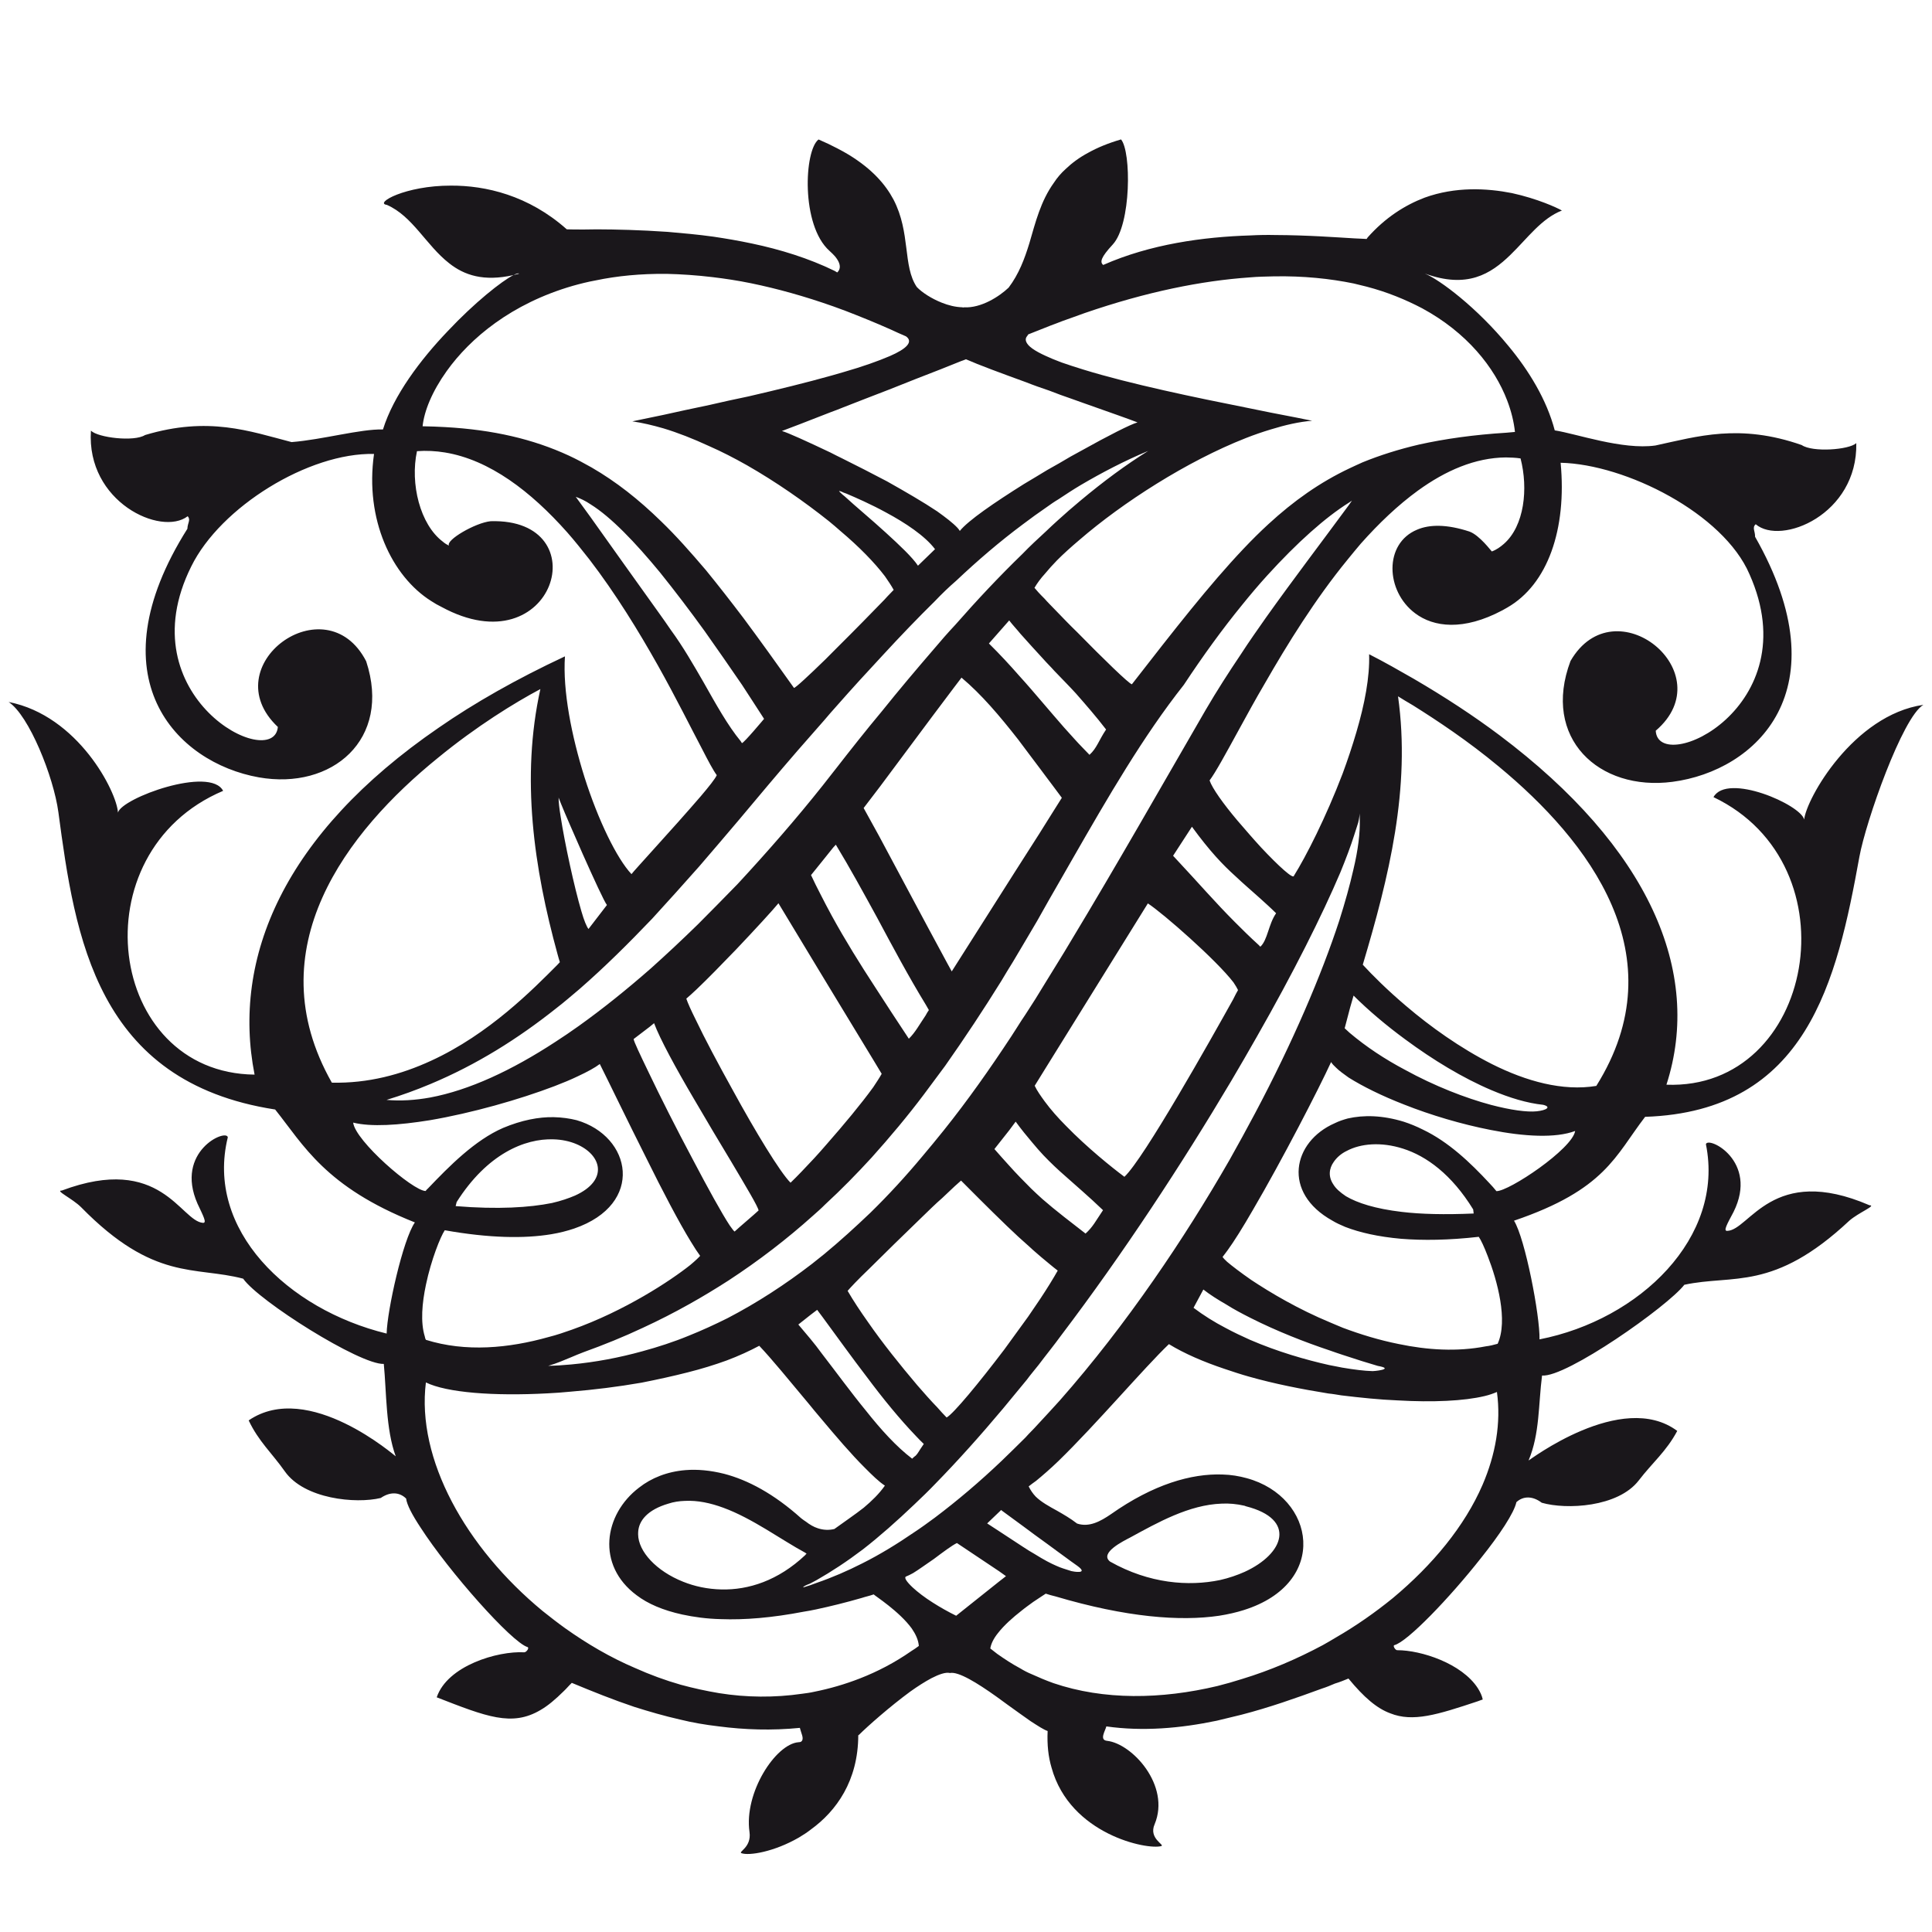 <?xml version="1.0" encoding="UTF-8" standalone="no"?>
<svg
   xmlns:dc="http://purl.org/dc/elements/1.1/"
   xmlns:cc="http://creativecommons.org/ns#"
   xmlns:rdf="http://www.w3.org/1999/02/22-rdf-syntax-ns#"
   xmlns:svg="http://www.w3.org/2000/svg"
   xmlns="http://www.w3.org/2000/svg"
   xmlns:xlink="http://www.w3.org/1999/xlink"
   xmlns:sodipodi="http://sodipodi.sourceforge.net/DTD/sodipodi-0.dtd"
   xmlns:inkscape="http://www.inkscape.org/namespaces/inkscape"
   inkscape:version="1.0 (4035a4f, 2020-05-01)"
   sodipodi:docname="Bachsiegel_glowing_bubble.svg"
   id="svg856"
   version="1.1"
   viewBox="-.768 -327.082 600 600"
   xml:space="preserve"><sodipodi:namedview
   inkscape:current-layer="svg856"
   inkscape:window-maximized="0"
   inkscape:window-y="25"
   inkscape:window-x="0"
   inkscape:cy="300"
   inkscape:cx="300.00002"
   inkscape:zoom="1.4816666"
   showgrid="false"
   id="namedview858"
   inkscape:window-height="1050"
   inkscape:window-width="1374"
   inkscape:pageshadow="2"
   inkscape:pageopacity="0"
   guidetolerance="10"
   gridtolerance="10"
   objecttolerance="10"
   borderopacity="1"
   bordercolor="#666666"
   pagecolor="#ffffff" />
  <filter
   id="blurMe">
    <feGaussianBlur
   id="feGaussianBlur833"
   stdDeviation="5" />
  </filter>
  <defs
   id="defs837">
    <path
   opacity=".936"
   d="M-.768-85.192h594.647v551.539h-594.647z"
   stroke-width="3"
   stroke="#000"
   fill-opacity="0"
   id="a" />
  <filter
   id="filter886"
   style="color-interpolation-filters:sRGB;"
   height="1.5"
   width="1.5"
   y="-0.25"
   x="-0.25"
   inkscape:menu-tooltip="Bubble effect with refraction and glow"
   inkscape:menu="Ridges"
   inkscape:label="Glowing Bubble"><feGaussianBlur
     id="feGaussianBlur862"
     result="result1"
     stdDeviation="1" /><feGaussianBlur
     id="feGaussianBlur864"
     in="result1"
     result="result6"
     stdDeviation="10" /><feComposite
     id="feComposite866"
     result="result8"
     in2="result1"
     in="result6"
     operator="atop" /><feComposite
     id="feComposite868"
     in2="result8"
     in="result6"
     result="fbSourceGraphic"
     operator="xor" /><feColorMatrix
     id="feColorMatrix870"
     values="0 0 0 -1 0 0 0 0 -1 0 0 0 0 -1 0 0 0 0 2 0 "
     in="fbSourceGraphic"
     result="fbSourceGraphicAlpha" /><feGaussianBlur
     id="feGaussianBlur872"
     stdDeviation="1"
     in="fbSourceGraphicAlpha"
     result="result0" /><feSpecularLighting
     id="feSpecularLighting876"
     in="result0"
     result="result1"
     lighting-color="rgb(255,255,255)"
     surfaceScale="-2"
     specularConstant="1.5"
     specularExponent="35"><feDistantLight
       id="feDistantLight874"
       elevation="60"
       azimuth="230" /></feSpecularLighting><feComposite
     id="feComposite878"
     in2="fbSourceGraphicAlpha"
     in="result1"
     result="result2"
     operator="in" /><feComposite
     id="feComposite880"
     in2="result2"
     in="fbSourceGraphic"
     result="result4"
     operator="arithmetic"
     k2="1"
     k3="1" /><feComposite
     id="feComposite882"
     result="result91"
     in2="result4"
     in="result9"
     operator="atop" /><feBlend
     id="feBlend884"
     in2="result91"
     mode="multiply" /></filter><filter
   id="filter912"
   style="color-interpolation-filters:sRGB;"
   height="1.5"
   width="1.5"
   y="-0.25"
   x="-0.25"
   inkscape:menu-tooltip="Bubble effect with refraction and glow"
   inkscape:menu="Ridges"
   inkscape:label="Glowing Bubble"><feGaussianBlur
     id="feGaussianBlur888"
     result="result1"
     stdDeviation="1" /><feGaussianBlur
     id="feGaussianBlur890"
     in="result1"
     result="result6"
     stdDeviation="10" /><feComposite
     id="feComposite892"
     result="result8"
     in2="result1"
     in="result6"
     operator="atop" /><feComposite
     id="feComposite894"
     in2="result8"
     in="result6"
     result="fbSourceGraphic"
     operator="xor" /><feColorMatrix
     id="feColorMatrix896"
     values="0 0 0 -1 0 0 0 0 -1 0 0 0 0 -1 0 0 0 0 2 0 "
     in="fbSourceGraphic"
     result="fbSourceGraphicAlpha" /><feGaussianBlur
     id="feGaussianBlur898"
     stdDeviation="1"
     in="fbSourceGraphicAlpha"
     result="result0" /><feSpecularLighting
     id="feSpecularLighting902"
     in="result0"
     result="result1"
     lighting-color="rgb(255,255,255)"
     surfaceScale="-2"
     specularConstant="1.5"
     specularExponent="35"><feDistantLight
       id="feDistantLight900"
       elevation="60"
       azimuth="230" /></feSpecularLighting><feComposite
     id="feComposite904"
     in2="fbSourceGraphicAlpha"
     in="result1"
     result="result2"
     operator="in" /><feComposite
     id="feComposite906"
     in2="result2"
     in="fbSourceGraphic"
     result="result4"
     operator="arithmetic"
     k2="1"
     k3="1" /><feComposite
     id="feComposite908"
     result="result91"
     in2="result4"
     in="result9"
     operator="atop" /><feBlend
     id="feBlend910"
     in2="result91"
     mode="multiply" /></filter><filter
   id="filter938"
   style="color-interpolation-filters:sRGB;"
   height="1.5"
   width="1.5"
   y="-0.25"
   x="-0.25"
   inkscape:menu-tooltip="Bubble effect with refraction and glow"
   inkscape:menu="Ridges"
   inkscape:label="Glowing Bubble"><feGaussianBlur
     id="feGaussianBlur914"
     result="result1"
     stdDeviation="1" /><feGaussianBlur
     id="feGaussianBlur916"
     in="result1"
     result="result6"
     stdDeviation="10" /><feComposite
     id="feComposite918"
     result="result8"
     in2="result1"
     in="result6"
     operator="atop" /><feComposite
     id="feComposite920"
     in2="result8"
     in="result6"
     result="fbSourceGraphic"
     operator="xor" /><feColorMatrix
     id="feColorMatrix922"
     values="0 0 0 -1 0 0 0 0 -1 0 0 0 0 -1 0 0 0 0 2 0 "
     in="fbSourceGraphic"
     result="fbSourceGraphicAlpha" /><feGaussianBlur
     id="feGaussianBlur924"
     stdDeviation="1"
     in="fbSourceGraphicAlpha"
     result="result0" /><feSpecularLighting
     id="feSpecularLighting928"
     in="result0"
     result="result1"
     lighting-color="rgb(255,255,255)"
     surfaceScale="-2"
     specularConstant="1.5"
     specularExponent="35"><feDistantLight
       id="feDistantLight926"
       elevation="60"
       azimuth="230" /></feSpecularLighting><feComposite
     id="feComposite930"
     in2="fbSourceGraphicAlpha"
     in="result1"
     result="result2"
     operator="in" /><feComposite
     id="feComposite932"
     in2="result2"
     in="fbSourceGraphic"
     result="result4"
     operator="arithmetic"
     k2="1"
     k3="1" /><feComposite
     id="feComposite934"
     result="result91"
     in2="result4"
     in="result9"
     operator="atop" /><feBlend
     id="feBlend936"
     in2="result91"
     mode="multiply" /></filter></defs>
  <defs
   id="defs848">
    <clipPath
   clipPathUnits="userSpaceOnUse"
   id="d">
      <use
   id="use839"
   opacity=".936"
   stroke-width="3"
   fill-opacity="0"
   xlink:href="#a" />
    </clipPath>
    <clipPath
   clipPathUnits="userSpaceOnUse"
   id="c">
      <use
   id="use842"
   opacity=".936"
   stroke-width="3"
   fill-opacity="0"
   xlink:href="#a" />
    </clipPath>
    <clipPath
   clipPathUnits="userSpaceOnUse"
   id="b">
      <use
   id="use845"
   opacity=".936"
   stroke-width="3"
   fill-opacity="0"
   xlink:href="#a" />
    </clipPath>
  </defs>
  <path
   style="filter:url(#filter938)"
   id="path850"
   transform="translate(0 -241.89)"
   clip-path="url(#b)"
   d="M120.654-262.176c6.867-1.561 8.89 20.307 7.997 33.295-.144 6.318-20.874-42.972-60.427-13.291-18.585-11.202-.981-31.189 18.227-30.753 15.335-.618 21.212 11.725 28.319 14.118 1.632.539 3.328-2.619 5.884-3.369" />
  <path
   style="filter:url(#filter912)"
   id="path852"
   transform="translate(0 -241.89)"
   clip-path="url(#c)"
   d="M120.567-262.178c-2.536.755-4.262 3.909-5.884 3.37-7.014-2.391-12.966-14.736-28.316-14.118-19.202-.436-36.833 19.546-18.26 30.752 39.679-29.673 60.291 19.614 60.435 13.291.872-12.994-1.021-34.854-7.975-33.295" />
  <path
   style="filter:url(#filter886)"
   id="path854"
   transform="translate(2.675 -217.66)"
   clip-path="url(#d)"
   d="M534.843-231.367c19.112-10.366 2.368-31.194-16.918-31.631-15.333-1.313-21.839 10.807-29 12.887-1.653.453-3.24-2.814-5.743-3.646-6.878-1.914-9.789 19.917-9.519 32.976-.143 6.327 22.77-42.111 61.18-10.586m-316.165 85.645c17.313-2.438 24.33-11.801 23.588-17.294-.81-6.102-12.477-11.883-28.932-8.865-15.842 2.91-24.058 13.081-22.771 17.875 1.567 5.855 9.273 10.93 28.115 8.284m161.574 3.667c18.689 3.497 26.621-1.223 28.452-6.995 1.491-4.731-6.247-15.269-21.937-18.89-16.304-3.76-28.215 1.484-29.303 7.544-.987 5.454 5.603 15.12 22.788 18.341m-271.484-94.593c-12.974-8.274-27.614-5.596-29.109 8.011l-.075 3.292c.155 2.429.691 5.176 1.574 8.112 10.884 19.697 46.003 18.509 44.913 36.849-1.712 28.345 9.717 50.608 24.22 64.384 4.028 3.811-1.613 10.791 10.664 6.453 42.336-14.945 90.429-20.713 138.174-19.63 47.742 1.083 95.542 9.028 137.133 25.877 12.051 4.889 6.752-2.338 10.939-5.963 15.119-13.104 27.555-34.826 27.111-63.22-.239-18.37 34.782-15.591 46.563-34.772 1.031-2.893 1.668-5.613 1.931-8.033l.075-3.292c-.898-13.661-15.386-17-28.709-9.323-13.914 8.16-5.59 37.413-35.857 40.622-10.521 1.105-57.026-.698-55.192-16.137 1.324-9.927 16.948-1.988 26.905-15.975 22.55-31.684-22.95-65.142-43.411-20.508-6.812 19.601 11.643 25.411 7.917 31.943-6.621 11.683-26.468 10.129-39.823 8.714-13.63-1.457-40.801-1.535-44.859-17.655 27.12-2.315 49.694-14.451 50.658-39.929-.888-25.128-15.208-24.107-22.56-27.173-4.24-.888-6.52-4.25-4.652-9.164 7.878-20.366-21.108-34.54-29.683-33.854-8.549-1.08-38.134 11.771-31.201 32.473 1.646 4.993-.785 8.249-5.062 8.943-7.48 2.73-21.734 1.054-23.782 26.122-.19 25.495 21.822 38.643 48.795 42.186-4.779 15.919-31.923 14.771-45.592 15.603-13.418.808-33.323 1.465-39.397-10.512-3.428-6.694 15.269-11.662 9.363-31.551-18.416-45.51-65.396-14.157-44.298 18.518 9.308 14.424 25.276 7.202 26.155 17.179 1.125 15.506-45.418 15.198-55.877 13.617-30.075-4.584-20.425-33.431-33.951-42.207m169.081-44.63c.156-1.658.709-4.856 1.021-6.205 2.675-10.065 12.606-15.383 24.211-15.511 11.566.654 21.253 6.417 23.456 16.592.25 1.355.668 4.582.746 6.245 41.771 28.591 2.774 62.049-23.601 57.374l.306-4.759c38.578-18.687 14.163-49.24-1.502-49.279-15.674-.673-41.429 28.737-3.751 49.159l.074 4.768c-26.541 3.475-64.003-31.726-20.96-58.384m22.627 93.065c25.085.473 154.95 3.895 154.998 43.682-8.593-1.393-23.101-.965-24.167 1.107-1.087 2.185 7.944 13.623 13.824 17.864-7.133 5.123-16.577 6.351-24.018 3.542-40.263-9.875-80.926-15.273-121.767-16.2-40.85-.927-81.736 2.621-122.382 10.659-7.559 2.469-16.941.808-23.848-4.627 6.086-3.975 15.606-14.992 14.625-17.219-.954-2.118-15.428-3.203-24.094-2.202 1.835-39.746 131.72-37.273 156.829-36.606M68.304-241.954s.018-.027.042-.038c.016.011.016.039.038.04 9.922-7.415 18.628-9.924 26.147-9.577 20.92.982 32.464 23.803 34.175 23.491.173.031.308-.134.318-.559.833-12.639-1.035-33.662-7.413-33.457-.227-.005-.454.031-.704.081-2.36.664-4.015 3.423-5.54 3.411-.092-.002-.198-.015-.266-.033-6.932-2.34-12.66-14.064-27.005-14.215-.496-.011-.987.005-1.49.023-19.248-.43-36.93 19.617-18.302 30.833m439.154 479.373c50.357-1.675 59.562-42.243 66.563-80.832 1.984-10.848 13.343-43.296 19.859-47.122-21.803 3.194-36.394 29.238-37.025 35.635-.961-4.583-23.903-14.646-28.162-6.968 44.204 21.07 31.314 91.05-14.613 89.312 11.33-35.077-5.49-73.702-51.826-108.522-8.029-6.026-16.947-11.874-26.656-17.541-4.419-2.531-9.033-5.177-13.85-7.626.23 7.119-1.413 15.557-3.942 24.158-1.274 4.355-2.736 8.706-4.294 12.931-5.162 13.524-11.378 25.747-15.105 31.691-.138 1.263-4.815-3.023-10.224-8.791-2.467-2.683-5.037-5.668-7.413-8.434-4.266-5.063-7.743-9.913-8.57-12.368 1.821-2.412 4.959-8.176 9.213-15.952 2.332-4.237 4.975-9.133 7.925-14.128 6.986-12.195 15.671-26.223 25.683-38.451 1.316-1.62 2.724-3.34 4.113-4.969 5.589-6.299 11.563-11.994 17.791-16.521 8.606-6.231 17.752-10.199 27.288-10.288 1.469.033 3.022.069 4.563.308 2.431 9.398 1.191 20.953-5.172 26.536-1.086.944-2.252 1.804-3.75 2.357-.093-.002-3.791-5.053-6.973-6.188-7.032-2.3-12.387-2.229-16.231-.578-10.316 4.264-9.875 19.057-.59 25.986 5.734 4.307 14.973 5.5 27.076-.938.493-.276.989-.56 1.488-.838 12.629-7.216 18.549-24.412 16.598-44.987 20.221.459 50.561 15.754 58.656 34.62 18.447 41.387-28.357 62.723-29.118 48.596 21.047-18.022-12.777-45.369-26.471-21.648-9.008 23.946 8.81 40.511 31.662 37.52 25.974-3.4 52.8-28.479 25.66-76.107.04-1.746-1.001-2.842.198-3.888 7.833 6.697 31.691-2.973 31.235-25.188-2.281 2.1-13.602 2.9-16.948.597-19.314-6.756-32.369-2.682-45.456.139-10.273 1.422-24.552-3.675-31.243-4.699-2.493-9.503-8.032-18.575-14.392-26.224-9.757-11.89-21.243-20.519-25.962-22.485 13.13 4.778 20.447.182 26.604-5.819 5.292-5.137 9.613-11.276 15.971-13.748-1.617-.925-7.586-3.671-15.536-5.416-7.747-1.522-17.485-2.061-27.089 1.413-6.083 2.315-12.196 6.166-17.696 12.352-.119.201-.188.302-.319.484-1.049-.024-2.313-.147-3.688-.178-5.726-.323-14.468-1.007-24.785-1.047-2.421-.055-4.966-.02-7.608.125-14.594.45-31.09 2.702-45.732 9.174-1.078-.896-.752-2.346 2.953-6.343 5.775-6.215 5.802-28.877 2.584-32.647-4.021 1.175-7.348 2.554-10.209 4.15-2.777 1.49-5.04 3.18-6.939 4.991-1.487 1.337-2.695 2.769-3.689 4.294-4.138 5.748-5.728 12.316-7.636 18.824-1.478 4.809-3.233 9.534-6.432 13.766-2.881 2.743-8.521 6.412-13.868 6.117-.2.081-.389.077-.485-.011-2.151-.049-4.366-.604-6.386-1.417-3.202-1.265-6.156-3.175-7.777-4.873-4.425-6.506-1.856-16.871-7.261-27.204-2.525-4.724-6.613-9.41-13.795-13.833-1.165-.722-2.327-1.331-3.676-2.045-1.722-.903-3.656-1.835-5.777-2.741-4.452 3.29-5.565 26.622 3.399 34.602.686.614 1.155 1.1 1.619 1.601 2.284 2.682 1.659 4.312.764 5.096-.293-.224-.569-.327-.868-.521-7.988-3.887-16.775-6.608-25.587-8.464-4.078-.865-8.052-1.543-11.942-2.123-4.945-.688-9.695-1.103-14.259-1.499-8.468-.59-16.142-.764-21.982-.783-2.821.033-5.161.087-7.101.043l-2.243-.051c-11.902-10.589-25.271-13.626-35.979-13.572-14.211-.032-23.871 5.49-19.907 5.974 8.017 3.488 12.181 12.527 19.36 18.137 4.684 3.707 10.695 5.763 19.992 3.669.916-.483 1.528-.638 1.722-.435-.59.145-1.166.302-1.722.435-3.612 1.823-12.101 8.536-20.471 17.448-8.474 8.866-16.812 19.962-20.075 30.494-7.088-.161-18.751 3.167-28.387 3.928-13.079-3.401-25.827-8.09-45.512-2.187-3.354 2.156-14.62.822-16.797-1.366-1.488 22.163 21.814 32.904 30.041 26.584 1.038 1.094-.048 2.118-.088 3.888-29.173 46.238-3.512 72.625 22.181 77.198 22.686 4.014 41.333-11.723 33.344-36.047-12.514-24.315-47.634 1.345-27.428 20.4-1.296 14.086-47.091-9.335-26.901-49.844 9.086-18.503 36.52-35.404 56.767-34.945-2.91 20.385 5.554 37.993 17.737 45.672 1.063.705 2.112 1.3 3.179 1.816 35.087 19.105 48.984-27.589 15.296-26.599-4.777.476-14.051 5.916-12.922 7.576-.668-.302-1.355-.715-1.914-1.219-7.089-5.321-10.208-18.026-8.037-28.107 2.92-.221 5.845-.058 8.666.4 13.859 2.263 26.69 12.081 37.979 24.798 2.37 2.68 4.633 5.551 6.908 8.434 8.139 10.606 15.267 22.243 21.257 32.891 5.691 10.147 10.262 19.406 13.702 25.907 1.965 3.831 3.471 6.679 4.59 8.191-.506 1.147-2.42 3.537-4.923 6.489-4.196 4.881-10.073 11.45-14.664 16.506-3.606 4.004-6.393 7.069-6.9 7.737-4.564-4.866-10.33-16.695-14.596-30.122-3.997-12.736-6.789-26.827-6.066-37.51-.085-.002-.087.091-.188.089-14.868 6.964-27.874 14.344-39.043 22.086-48.04 32.972-64.292 71.44-57.156 107.721-45.912-.473-54.979-68.994-9.771-88.124-4.003-7.78-31.485 2.202-32.66 6.744-.347-6.415-12.37-30.148-33.951-34.341 6.322 4.133 13.967 23.209 15.453 34.238 5.17 38.745 11.751 83.749 67.313 92.316 8.806 11.01 15.523 24.011 43.396 35.066-3.716 5.356-8.604 27.317-8.768 34.518-30.773-7.508-56.389-32.308-49.325-60.966-.513-2.724-16.537 4.41-9.419 20.615 1.85 3.945 2.974 6.002 1.713 5.973-6.983-.52-13.038-21.604-43.847-10.036-2.241-.051 3.331 2.511 6.003 5.187 22.636 23.09 35.308 18.229 50.317 22.18 4.804 6.906 36.262 26.782 43.677 26.475.855 8.88.597 20.273 3.705 28.689.203.302-27.088-23.869-45.669-11.151 3.056 6.496 7.257 10.193 11.215 15.816 6.042 8.617 22.05 10.151 29.805 8.276 2.858-1.964 5.767-1.897 7.872.179.25 1.969 1.921 5.118 4.471 8.979 8.843 13.716 28.302 35.659 33.229 37.143.668.226-.346 1.644-1.014 1.628-8.273-.46-23.85 4.143-27.181 13.977 15.42 6.001 23.337 9.205 32.227 3.949 2.271-1.3 4.646-3.302 7.231-5.866.8-.744 1.599-1.722 2.492-2.571 6.457 2.685 12.826 5.247 19.396 7.454 4.637 1.466 9.372 2.841 14.2 3.932 3.877.96 7.851 1.637 11.944 2.114 8.139 1.065 16.517 1.351 25.292.478.083.379.273.889.441 1.48.365 1.053.747 2.238-.063 2.81-.184.101-.479.172-.791.165-7.113.538-16.996 15.686-15.229 27.896.689 4.797-3.644 6.15-2.483 6.572 2.315.832 10.035-.371 17.822-4.867 1.283-.762 2.577-1.597 3.781-2.543 7.798-5.663 14.632-15.042 14.659-29.252l.113.003c2.886-2.864 9.741-8.917 16.074-13.565 2.257-1.604 4.436-3.003 6.512-4.114 2.349-1.205 4.42-1.95 5.764-1.626 2.65-.533 8.505 3.108 14.44 7.329 2.401 1.717 4.771 3.526 7.092 5.134 1.243.899 2.4 1.699 3.536 2.505 2.212 1.427 4.022 2.622 5.275 3.047-.194 4.283.212 8.002 1.223 11.406 5.752 20.77 29.796 25.598 34.085 24.326 1.184-.363-4.035-2.335-2.082-6.771 5.037-12.057-7.028-25.078-14.791-25.915-2.461-.261-.514-3.129-.202-4.476 11.364 1.604 22.954.601 34.298-1.771 2.558-.616 5.101-1.245 7.646-1.854 8.61-2.222 16.949-5.17 24.996-8.119 1.383-.438 2.748-.999 4.035-1.56 1.473-.439 2.837-.997 4.218-1.563 4.828 5.867 8.835 9.28 12.987 10.803 7.044 2.808 14.591.448 27.142-3.731.49-.211 1.091-.379 1.574-.566-.265-1.253-.802-2.333-1.483-3.438-4.973-7.788-17.726-11.881-25.043-11.87-.57.092-1.502-1.386-.936-1.566 4.017-.982 17.175-14.691 26.892-27.024 5.825-7.271 10.335-14.092 11.017-17.382 2.164-1.997 5.088-1.931 7.876.179 7.625 2.212 23.707 1.408 30.12-6.918 4.248-5.543 8.581-9.031 11.96-15.386-17.25-12.862-46.354 9.459-46.171 9.181 3.501-8.295 3.031-17.455 4.188-26.39 7.415.755 39.066-21.513 44.184-28.178 15.238-3.286 27.664 2.17 51.225-19.884 2.888-2.549 8.578-4.764 6.263-4.816-30.172-13.031-37.262 7.817-44.179 7.961-1.258.055-.068-2.043 1.982-5.895 7.854-15.804-7.923-23.624-8.59-21.023 5.883 28.951-20.577 54.519-51.675 60.612.165-7.282-4.469-31.333-7.92-36.856 28.413-9.667 31.387-20.106 40.713-32.25m-94.638-75.922c1.771-4.327 3.222-8.194 4.262-11.476.327-1.065.631-2.032.932-2.906 1.058-2.801.729-6.098.829-2.011.117 4.094-.493 9.335-2.004 15.625-1.072 4.727-2.558 10.063-4.358 15.745-5.526 16.895-14.466 37.825-26.168 59.863-2.53 4.784-5.184 9.601-7.935 14.499-7.174 12.494-15.064 25.063-23.613 37.34-9.048 13.012-18.775 25.638-29.063 37.303-2.292 2.548-4.697 5.136-6.998 7.617-1.185 1.344-2.492 2.553-3.682 3.906-2.494 2.457-4.883 4.855-7.37 7.225-6.762 6.445-13.718 12.35-20.735 17.638-2.188 1.611-4.365 3.206-6.522 4.617-5.253 3.596-10.558 6.852-15.984 9.575-4.739 2.408-9.451 4.443-14.247 6.092-.713.266-1.279.462-1.987.727-.878.271-1.459.472-1.77.56-.576.162-.574.082.007-.31.312-.175.89-.46 1.677-.742.686-.374 1.372-.73 2.087-1.111 4.604-2.619 9.354-5.737 14.325-9.5 5.234-4.065 10.585-8.813 16.084-14.053 2.171-2.064 4.36-4.159 6.565-6.472 6.87-7.032 13.877-14.853 20.86-23.176 2.39-2.94 4.908-5.906 7.411-8.979 1.195-1.636 2.511-3.143 3.698-4.663 2.315-3.083 4.728-6.023 7.028-9.197 19.16-25.254 37.513-53.254 52.781-78.973 2.742-4.623 5.39-9.231 7.914-13.661 11.345-19.875 20.327-37.799 25.976-51.102m20.238 51.936c8.445 6.238 17.736 11.908 26.7 15.703 5.606 2.38 11.094 4.034 16.049 4.547 2.616.659 1.053 1.686-1.989 2.013-3.03.315-8.08-.386-14.17-1.979-7.937-2.122-17.58-5.854-26.808-10.93-6.166-3.261-11.985-7.092-17.156-11.471-.489-.495-1.044-.911-1.529-1.408l1.709-6.483 1.055-3.665c4.592 4.573 10.114 9.259 16.139 13.673m-62.787 77.612c2.195 1.712 4.595 3.206 7.089 4.637 2.406 1.528 4.904 2.835 7.512 4.159 8.26 4.175 17.039 7.587 24.579 10.104 1.364.51 2.707.918 3.971 1.358 4.349 1.445 8.118 2.62 11.024 3.462 5.617 1.001-1.513 1.728-1.896 1.606-2.151-.049-5.331-.427-9.219-1.087-1.269-.229-2.613-.544-3.983-.78-7.258-1.622-16.057-4.15-24.63-7.858-2.502-1.12-5.111-2.354-7.522-3.657-3.544-1.836-6.902-3.951-9.978-6.269zm-52.343 76.197c3.148 2.294 4.989 3.601 6.715 4.903 1.712 1.197 3.337 2.501 6.509 4.725 3.741 2.727-1.512 1.718-1.89 1.613-1.83-.61-3.18-.94-4.725-1.672-1.635-.705-3.646-1.732-6.743-3.668-1.052-.594-2.216-1.301-3.543-2.188-2.016-1.341-4.316-2.838-7.101-4.653-1.246-.803-2.605-1.714-4.02-2.621l4.17-3.991.108-.191c2.78 2.014 5.059 3.71 6.99 5.125 1.316.993 2.478 1.814 3.53 2.618m-97.306 16.948c-4.39-.1-8.347-.964-11.936-2.406-8.293-3.303-13.903-9.373-13.955-14.723l.015-.675c.175-3.596 2.969-6.951 9.341-8.836 1.675-.561 3.437-.81 5.169-.867 4.005-.196 7.969.672 11.942 2.131 9.063 3.317 17.967 9.946 25.46 13.986.101.127.307.229.385.23-.082.177-.292.264-.401.481-8.454 7.975-17.674 10.869-26.02 10.679m99.982-134.845c2.274 2.381 4.489 4.47 6.682 6.373 3.531 3.183 7.251 6.286 11.825 10.683-2.329 3.446-3.131 5.185-5.429 7.269-2.483-1.922-4.686-3.616-6.687-5.203-2.482-1.938-4.595-3.692-6.7-5.513-1.234-1.102-2.385-2.193-3.519-3.279-2.196-2.203-4.483-4.499-7.039-7.366-1.336-1.421-2.751-3.098-4.353-4.888l4.596-5.819 2.003-2.696c1.804 2.483 3.518 4.561 5.123 6.452 1.226 1.494 2.372 2.775 3.498 3.987m-2.712-21.579 3.323-5.37 7.085-11.412 24.736-39.849c4.804 3.134 21.309 17.629 26.6 24.542.666.992 1.129 1.782 1.403 2.377-.407.686-.909 1.64-1.522 2.89-6.893 12.385-27.789 49.572-33.765 55.097-3.906-2.907-11.651-9.146-18.116-15.797-2.471-2.479-4.769-5.071-6.652-7.637-1.221-1.689-2.36-3.272-3.092-4.841m-8.587 43.592c2.279 2.198 4.673 4.414 7.059 6.494 1.134 1.088 2.392 2.094 3.522 3.104 1.826 1.499 3.529 2.978 5.159 4.213-1.403 2.489-3.231 5.458-5.454 8.811-1.193 1.735-2.409 3.541-3.717 5.473-2.432 3.344-4.928 6.791-7.438 10.243-7.914 10.428-15.721 19.874-17.896 21.097-.955-.991-1.902-1.978-2.849-3.089-2.103-2.167-4.19-4.543-6.261-6.926-5.315-6.273-10.811-13.12-15.321-19.636-2.376-3.348-4.534-6.609-6.316-9.679.721-.864 3.199-3.52 6.692-6.854 4.579-4.57 10.733-10.572 16.124-15.782 2.371-2.304 4.572-4.474 6.558-6.188 3.074-2.954 5.272-4.96 5.851-5.422 2.867 2.869 8.299 8.371 14.287 14.141m-43.581 46.8c5.086 6.828 10.296 13.184 15.348 18.447.757.789 1.517 1.61 2.376 2.404-1.922 2.782-1.638 2.686-2.513 3.632-.308.187-.61.477-1.1.94-4.877-3.703-9.722-9.052-14.35-14.901-4.655-5.674-9.177-11.89-13.706-17.752-1.146-1.58-2.387-3.173-3.617-4.645-1.238-1.501-2.476-2.975-3.675-4.365l3.843-3.04 2.005-1.522c.554.708 1.119 1.507 1.705 2.282 4.519 6.145 9.044 12.469 13.684 18.52m114.651-155.343c2.286 2.172 4.675 4.192 7.453 6.692 1.525 1.395 3.245 2.903 5.036 4.686-2.4 3.447-2.615 8.304-4.898 10.397-.178-.191-.291-.307-.469-.495-2.859-2.598-5.256-4.98-7.442-7.171-6.279-6.296-10.725-11.535-19.183-20.587l5.851-9.012c5.571 7.623 9.554 11.805 13.652 15.49m35.032-115.319c-8.518 11.583-17.15 22.882-25.598 34.747-2.611 3.727-5.336 7.571-7.866 11.49-3.819 5.677-7.458 11.324-10.987 17.37-13.479 23.262-27.58 48.139-42.023 72.047-2.324 3.942-4.758 7.764-7.095 11.604-1.194 2.012-2.521 4.04-3.726 6.068-1.423 2.178-2.834 4.496-4.339 6.684-1.014 1.639-2.106 3.273-3.13 4.896-6.563 9.977-13.501 19.86-20.998 29.217-2.214 2.764-4.416 5.426-6.6 8.017-5.1 6.124-10.501 12.013-16.165 17.552-4.677 4.467-9.462 8.822-14.402 12.9-1.203.941-2.504 1.99-3.791 3.023-8.22 6.332-17 12.055-26.16 16.822-3.947 1.966-7.964 3.819-12.117 5.479-4.701 1.936-9.504 3.487-14.4 4.822-7.158 1.973-14.496 3.378-22.099 4.086-2.34.22-4.679.374-7.105.428 2.622-.738 4.894-1.76 7.157-2.686 1.183-.544 2.46-1.006 3.841-1.563 6.357-2.292 12.467-4.77 18.364-7.547 5.021-2.319 9.743-4.732 14.46-7.378 4.167-2.324 8.198-4.78 12.156-7.319 9.481-6.197 18.184-12.901 26.236-20.127 1.29-1.141 2.592-2.274 3.802-3.505 5.05-4.649 9.823-9.53 14.44-14.568 5.675-6.314 11.169-12.872 16.21-19.577 2.191-2.975 4.4-5.93 6.62-8.909 6.135-8.72 11.964-17.532 17.439-26.353 1.216-2.032 2.421-4.06 3.622-5.961 2.535-4.22 5.045-8.542 7.494-12.668 1.211-2.222 2.541-4.423 3.738-6.629 2.345-4.133 4.784-8.26 7.106-12.387 11.25-19.597 22.094-38.342 34.717-54.312 5.938-8.999 12.068-17.442 18.072-24.787 2.618-3.251 5.215-6.307 7.813-9.166 9.378-10.313 18.118-18.077 25.322-22.585.308-.197.688-.473 1.004-.667-.31.481-.704.964-1.012 1.442m-102.671 72.707c2.259 3.073 4.634 6.134 6.994 9.311 1.125 1.485 2.265 3.075 3.487 4.657 1.05 1.386 2.085 2.765 3.105 4.167l-3.319 5.275-3.728 5.952-7.472 11.7-19.67 30.99-1.31-2.386-6.158-11.419-15.123-28.282-4.771-8.656 5.12-6.71 16.26-21.822 6.618-8.806 2.396-3.154c6.211 5.204 11.896 11.944 17.571 19.183m-9.059-29.794 6.298-7.158c1.127 1.482 2.378 2.771 3.505 4.166 2.378 2.681 4.731 5.253 7.03 7.752 1.129 1.292 2.382 2.49 3.507 3.771 2.274 2.397 4.487 4.578 6.668 6.978 3.125 3.567 6.255 7.137 9.381 11.208-2.319 3.451-2.856 5.778-5.156 7.862-1.521-1.593-3.129-3.192-4.549-4.783-2.295-2.475-4.469-4.965-6.66-7.531-1.223-1.399-2.366-2.789-3.495-4.078-2.295-2.682-4.649-5.448-7.023-8.045-2.944-3.361-6.079-6.759-9.506-10.142m-34.717 85.153c4.847 9.066 9.786 18.316 15.151 27.093.278.501.648 1.108.918 1.605-.396.567-.689 1.047-.992 1.639-1.935 2.845-3.25 5.34-5.232 7.256-3.573-5.428-7.059-10.684-10.333-15.804-4.904-7.509-9.503-14.908-13.603-22.396-1.217-2.266-2.438-4.53-3.568-6.794-1.018-1.974-1.965-3.855-2.869-5.823l3.088-3.823 3.83-4.771.785-.844c4.313 7.094 8.509 14.778 12.825 22.662m-18.192 16.145 3.588 5.922 13.602 22.409 2.419 4.017c-.697 1.263-1.604 2.603-2.604 4.132-3.738 5.171-9.235 11.766-14.514 17.771-1.303 1.535-2.608 2.964-3.82 4.297-2.779 2.963-5.275 5.628-7.366 7.619-3.233-3.202-10.935-15.902-17.933-28.725-4.49-8.093-8.777-16.139-11.494-21.865-1.477-2.964-2.487-5.203-2.946-6.576.782-.678 1.87-1.618 3.16-2.855 3.307-3.14 7.884-7.817 12.271-12.383 5.967-6.279 11.566-12.392 13.182-14.383zm-38.681 40.168c3.851 6.608 7.97 13.522 11.549 19.443 4.685 7.896 8.344 13.998 8.51 15.172-1.203 1.152-6.26 5.41-7.445 6.549-.201-.097-.762-.805-1.516-1.889-2.361-3.564-6.827-11.646-11.523-20.6-4.939-9.247-10.157-19.587-13.677-26.98-2.694-5.587-4.571-9.534-4.646-10.315l4.965-3.786 1.386-1.139c1.835 4.923 6.77 14 12.397 23.545M315.579-5.088c.109-.185.21-.296.303-.481 2.356-.912 4.606-1.843 6.982-2.766 1.17-.437 2.462-.909 3.624-1.377 2.265-.818 4.629-1.636 6.882-2.47 19.328-6.664 36.411-10.053 51.235-11.088 2.643-.241 5.187-.261 7.611-.33 9.148-.159 17.405.705 24.761 2.218 1.365.329 2.71.649 3.978.975 6.494 1.695 12.169 4.062 17.262 6.727 13.858 7.502 22.465 18.303 26.407 28.626 1.276 3.34 2.085 6.647 2.416 9.776-.884.082-1.773.15-2.643.238-10.229.64-19.115 1.901-27.141 3.675-6.346 1.489-12.132 3.317-17.54 5.523-1.366.653-2.748 1.204-4.042 1.856-9.232 4.368-17.354 10.118-25.205 17.343-2.58 2.369-5.172 4.94-7.777 7.695-10.562 11.156-21.388 25.015-34.615 42.033-.784-.018-9.169-8.184-16.957-16.137-2.387-2.3-4.671-4.697-6.672-6.765-1.33-1.407-2.574-2.594-3.509-3.688-1.517-1.494-2.576-2.688-3.117-3.364.792-1.357 1.885-2.885 3.293-4.421 1.097-1.324 2.292-2.67 3.687-4.096 1.989-2.01 4.394-4.171 6.97-6.351 13.397-11.586 33.428-24.474 51.702-31.641 2.566-1.016 5.225-1.921 7.663-2.658 4.613-1.426 8.913-2.408 12.914-2.714-1.96-.438-6.598-1.32-12.795-2.522-2.329-.453-4.85-.984-7.568-1.538-15.498-3.085-36.133-7.337-50.715-11.848-2.422-.756-4.744-1.487-6.776-2.212-1.245-.52-2.499-.937-3.56-1.441-3.646-1.542-6.248-3.059-7.105-4.452-.571-.882-.553-1.656.047-2.325M288.59 5.301c2.454-1.024 4.711-1.841 6.477-2.594.489-.182 1.078-.353 1.481-.554 3.938 1.745 10.987 4.347 18.705 7.149 2.308.921 4.732 1.769 7.147 2.582 1.148.42 2.418.941 3.563 1.35 2.31.838 4.555 1.574 6.771 2.402 8.206 2.903 15.061 5.311 17.09 6.124-2.061.546-9.05 4.096-17.428 8.77-2.262 1.199-4.554 2.507-6.915 3.929-1.168.65-2.466 1.4-3.639 2.053-2.473 1.492-4.945 3.005-7.306 4.396-9.172 5.757-17.287 11.303-19.899 14.555-.17-.305-.469-.69-.744-.983-1.411-1.502-3.633-3.197-6.302-5.11-4.219-2.819-9.812-6.066-15.555-9.298-4.629-2.45-9.449-4.899-13.947-7.137-1.258-.617-2.514-1.232-3.681-1.847-7.313-3.471-13.173-6.137-15.015-6.659 1.772-.638 7.729-2.937 15.3-5.902 1.191-.447 2.471-.893 3.756-1.446 4.503-1.752 9.407-3.68 14.234-5.521 5.782-2.311 11.37-4.519 15.907-6.259m-1.651 55.826-5.297 5.133c-1.694-2.568-5.695-6.351-9.969-10.243-4.483-4.109-9.459-8.211-12.796-11.298-.383-.304-.76-.599-1.037-.89-.867-.809-.968-.908.013-.587.371.202.846.4 1.531.622 2.886 1.224 7.604 3.276 12.424 5.917 5.871 3.157 11.987 7.189 15.131 11.346M134.888 23.219c-2.342-.15-4.669-.203-7.092-.258.498-4.751 2.964-10.821 7.487-17.144 7.334-10.247 20.128-20.959 39.143-26.466 2.256-.633 4.702-1.256 7.136-1.692 6.655-1.396 13.96-2.108 22.052-2.032 4.472.102 9.249.419 14.266 1.019 3.797.457 7.784 1.048 11.947 1.905 8.03 1.652 16.539 3.998 25.614 7.208 1.257.426 2.433.933 3.691 1.356 4.505 1.747 9.142 3.609 13.98 5.761 1.539.73 3.173 1.449 4.808 2.154 2.395 1.709.106 3.906-4.995 6.119-3.656 1.567-8.552 3.31-14.223 4.931-1.188.358-2.472.719-3.747 1.084-8.013 2.26-17.138 4.479-25.926 6.516-4.202.871-8.223 1.746-12.05 2.643-5.479 1.14-10.358 2.194-14.359 3.094-4.599.958-8.029 1.652-9.688 2.012 3.114.454 6.309 1.216 9.593 2.16 4.537 1.359 9.255 3.223 14.165 5.487 3.961 1.733 7.899 3.766 11.854 5.999 9.021 5.16 17.838 11.303 25.385 17.318 1.244.994 2.494 2.096 3.651 3.11 5.802 4.891 10.555 9.77 13.792 14.023 1.028 1.494 1.971 2.859 2.723 4.247-.503.579-1.617 1.617-2.889 3.056-3.5 3.604-9.076 9.326-14.443 14.646-1.299 1.339-2.599 2.57-3.809 3.826-5.165 5.028-9.351 8.923-9.821 8.913-5.486-7.726-10.671-14.946-15.667-21.664-3.979-5.25-7.855-10.213-11.653-14.872-4.728-5.554-9.295-10.726-13.944-15.199-6.962-6.794-13.94-12.302-21.625-16.748-2.309-1.308-4.614-2.542-7.015-3.658-11.078-5.119-23.473-8.015-38.341-8.854m80.137 79.192c-3.088-5.332-6.36-11.057-10.131-16.191-1.221-1.774-2.441-3.554-3.671-5.243-7.375-10.288-14.636-20.482-21.328-29.885-1.503-2.074-3.031-4.155-4.531-6.228 1.438.523 2.996 1.243 4.619 2.348 6.324 3.929 13.849 11.798 21.527 21.113 4.62 5.756 9.36 11.977 13.875 18.232 4.064 5.732 8.017 11.457 11.611 16.697 2.423 3.774 4.794 7.324 6.852 10.568 0 0-6.302 7.544-6.879 7.531-.097-.202-.298-.394-.375-.585-4.065-4.935-7.717-11.546-11.569-18.357m-15.957 73.499c4.871-5.322 9.776-10.766 14.659-16.289 4.109-4.781 8.202-9.559 12.318-14.428 5.986-7.146 11.994-14.324 18.191-21.479 2.789-3.162 5.5-6.304 8.289-9.454 1.302-1.539 2.521-2.951 3.822-4.389 4.781-5.435 9.569-10.673 14.472-15.931 5.273-5.722 10.643-11.33 16.145-16.743 2.092-2.201 4.258-4.287 6.56-6.277 6.648-6.278 13.51-12.167 20.733-17.542 2.369-1.8 4.854-3.587 7.325-5.283 1.18-.842 2.374-1.687 3.648-2.441 2.281-1.501 4.544-3.007 6.927-4.42 6.705-3.944 13.692-7.572 20.979-10.621-6.931 4.324-13.957 9.515-21.09 15.484-2.396 1.986-4.67 3.985-6.964 6.063-1.283 1.152-2.484 2.284-3.67 3.416-2.49 2.29-4.981 4.589-7.366 7.064-7.065 6.837-14.054 14.277-20.835 22.006-2.313 2.469-4.488 4.951-6.587 7.452-5.516 6.4-10.907 12.781-16.205 19.388-5.017 6-9.835 12.126-14.522 18.145-.121.113-.213.296-.312.391-1.205 1.521-2.305 2.953-3.521 4.492-8.196 10.324-17.193 20.629-26.474 30.646-4.095 4.184-8.174 8.376-12.273 12.463-4.869 4.762-9.75 9.325-14.604 13.677-7.459 6.544-14.998 12.605-22.408 17.898-2.377 1.698-4.853 3.387-7.209 4.903-13.64 8.918-26.821 15.044-38.935 17.316-4.693.851-9.272 1.125-13.556.743 4.717-1.446 9.235-3.085 13.651-4.942 14.339-6.005 27.181-14.071 39.077-23.538 2.473-1.892 4.85-3.987 7.233-5.978 7.842-6.836 15.213-14.166 22.502-21.792m-28.292-35.757c1.295 3.23 4.063 9.512 6.743 15.621 3.418 7.67 6.769 14.959 7.53 15.856l-5.731 7.452c-.559-.706-1.392-2.658-2.202-5.508-2.25-7.636-5.169-21.139-6.432-29.337-.437-2.631-.665-4.78-.639-5.947.166.377.361.974.731 1.863m-38.219-14.208c11.987-9.843 23.936-17.184 31.822-21.373-6.086 27.511-2.039 55.541 5.336 82.356.258.892.447 1.671.712 2.458-.285.275-.503.587-.787.846-7.489 7.514-21.216 21.528-39.218 29.774-9.247 4.267-19.544 7.056-30.803 6.801-23.604-41.616 4.77-78.045 32.938-100.862m-4.078 179.666c-1.363-4.415-.845-10.337.364-16.062 1.621-7.746 4.532-14.967 5.847-16.909 13.838 2.466 24.742 2.616 33.051 1.241 2.617-.433 4.986-1.046 7.138-1.772 22.069-7.588 17.863-28.694.764-33.649-2.123-.539-4.555-.881-7.076-.938-4.681-.105-10.057.948-15.74 3.33-8.763 3.793-16.741 11.878-23.303 18.754-.313.293-.601.556-.79.851-3.999-.091-21.835-15.576-22.493-21.247 5.598 1.394 14.194.807 23.762-.733 13.086-2.217 27.886-6.441 38.783-10.595 2.63-1.014 5.108-2.036 7.167-3.035 3.054-1.419 5.412-2.709 6.883-3.835 2.728 5.413 8.485 17.404 14.536 29.409 4.915 9.957 10.061 19.78 13.706 25.705 1.144 1.908 2.182 3.469 2.923 4.462-.403.467-1.489 1.532-3.089 2.857-3.055 2.435-8.193 6.036-14.508 9.68-6.316 3.652-13.999 7.478-22.24 10.398-2.357.828-4.711 1.65-7.15 2.257-12.442 3.515-25.801 4.773-38.172.897-.188-.281-.286-.668-.363-1.066m9.592-40.467.306-1.257c9.49-14.982 21.181-19.775 30.039-19.481 2.606.059 5.049.6 7.067 1.441 7.91 3.301 10.237 11.236-.364 16.032-1.976.84-4.324 1.662-7.152 2.304-6.93 1.393-16.693 2.046-29.896.961M279.557 403.35c-5.149 3.591-10.546 6.377-15.958 8.486-4.726 1.838-9.422 3.188-14.203 4.142-1.188.28-2.469.446-3.737.61-8.589 1.245-17.339 1.172-25.773-.188-4.083-.683-8.053-1.557-11.933-2.615-4.821-1.377-9.547-3.117-14.173-5.194-7.707-3.282-14.928-7.533-21.722-12.36-2.386-1.711-4.695-3.521-6.978-5.335-23.896-19.715-39.228-47.202-36.257-70.992 6.442 3.17 21.013 4.293 37.792 3.39 2.331-.122 4.68-.271 7.111-.521 7.3-.594 14.724-1.516 22.065-2.794 4.883-.967 9.759-2.026 14.364-3.206 4.216-1.058 8.331-2.325 12.076-3.688 3.726-1.399 7.159-2.983 10.115-4.56 3.809 3.995 9.389 10.83 15.358 17.981 1.23 1.472 2.387 2.965 3.624 4.368 4.813 5.749 9.555 11.297 13.758 15.478 2.371 2.389 4.446 4.406 6.282 5.602-1.815 2.585-4.092 4.771-6.565 6.854-2.789 2.195-5.854 4.234-9.117 6.612-1.767.436-3.522.315-5.137-.224-1.26-.395-2.517-1.13-3.677-2.033-.467-.309-1.046-.692-1.537-1.098-8.482-7.602-16.539-11.87-23.903-13.788-4.255-1.063-8.336-1.443-11.967-1.142-5.746.462-10.656 2.464-14.414 5.415-10.997 8.323-13.392 24.121-.759 33.462 3.438 2.622 8.163 4.661 14.155 5.972 3.494.746 7.475 1.328 11.96 1.431 7.288.278 15.857-.402 25.831-2.325 1.184-.169 2.463-.436 3.738-.693 4.486-.96 9.191-2.12 14.19-3.56 1.169-.398 2.44-.641 3.722-1.103.464.502 7.939 5.244 11.829 10.59 1.221 1.786 2.044 3.557 2.196 5.414-.779.575-1.57 1.143-2.356 1.612m6.759-15.024c-2.595-1.63-4.789-3.33-6.31-4.737-1.918-1.803-2.851-3.167-1.982-3.448.494-.169 1.198-.545 2.083-1.015 1.754-1.051 4.157-2.832 6.518-4.425 2.78-2.089 5.541-4.161 7.109-4.917l13.131 8.778 2.108 1.508-2.181 1.701-13.291 10.593c-2.47-1.215-4.977-2.627-7.185-4.038m170.661-36.621c-5.54 12.803-15.471 24.845-27.855 35.171-5.457 4.437-11.38 8.603-17.693 12.245-1.291.761-2.662 1.602-4.055 2.361-7.97 4.269-16.43 7.895-25.048 10.512-2.545.817-5.096 1.535-7.654 2.183-17.51 4.175-35.307 4.437-50.962-.885-2.331-.836-4.541-1.766-6.768-2.781-1.243-.503-2.404-1.116-3.547-1.811-2.497-1.333-4.813-2.855-7.104-4.465-.76-.614-1.41-1.114-2.191-1.706.226-1.455 1.036-3.097 2.337-4.718 1.921-2.487 4.687-4.929 7.365-7.014 1.288-1.062 2.565-1.92 3.649-2.737 2.084-1.435 3.655-2.37 3.87-2.557.97.305 1.923.612 3 .847 22.023 6.529 38.76 7.797 50.846 6.014 2.736-.431 5.383-1.04 7.645-1.759 26.672-8.374 22.313-35.134.93-40.963-2.33-.641-4.849-1.08-7.579-1.143-9.62-.326-21.384 3.016-34.614 12.338-3.183 2.172-6.72 4.15-10.494 2.895-2.099-1.626-4.213-2.829-6.142-3.938-2.601-1.42-5.001-2.753-6.719-4.44-.858-.903-1.601-1.979-2.174-3.161.709-.576 1.505-1.153 2.285-1.707 2.085-1.71 4.473-3.78 6.959-6.177 11.647-11.312 26.644-28.976 34.31-36.297 4.782 2.935 10.773 5.513 17.333 7.707 2.422.81 4.93 1.659 7.551 2.387 7.841 2.227 16.251 3.883 24.69 5.244 1.372.125 2.641.37 3.988.576 6.009.725 11.845 1.332 17.38 1.555 11.088.645 20.723.185 27.087-1.338 1.476-.343 2.754-.806 3.837-1.274 1.329 9.687-.443 19.481-4.463 28.836m-109.468 16.382c8.554-4.664 18.319-10.189 28.447-10.541 2.338-.122 4.684.106 7.093.654.187.097.302.1.493.184 15.676 3.996 11.912 14.703-.462 20.355-2.264 1.011-4.917 1.936-7.663 2.544-9.673 2.001-21.909 1.152-34.126-5.741-3.42-2.698 4.252-6.418 6.218-7.455m113.772-107.586c-.656-.807-1.412-1.696-2.178-2.476-5.979-6.452-12.737-12.846-20.643-16.628-2.018-1.014-4.042-1.838-5.981-2.464-6.577-2.005-12.406-2.137-17.393-.995-1.36.381-2.74.825-4.035 1.474-13.068 5.731-16.435 21.535-.687 30.265 1.161.707 2.514 1.324 3.957 1.93 4.529 1.757 10.244 3.051 17.332 3.687 6.814.544 14.797.454 24.146-.61.689.992 1.693 3.139 2.789 6.014 2.957 7.563 6.371 19.994 3.078 27.203-1.26.36-2.441.652-3.714.8-8.88 1.729-18.12 1.142-27.04-.727-6.004-1.198-11.808-2.976-17.302-5.034-1.34-.532-2.695-1.146-3.963-1.665-9.922-4.119-18.47-9.191-24.51-13.202-3.352-2.326-5.938-4.316-7.478-5.618-.745-.676-1.225-1.198-1.428-1.512.396-.567.909-1.138 1.507-1.996 2.023-2.771 4.853-7.285 7.891-12.563 9.001-15.357 20.517-37.682 24.31-45.971.378.597.851 1.109 1.5 1.696.966.986 2.393 2 3.93 3.102 4.32 2.719 10.284 5.69 17.226 8.387 8.291 3.289 17.865 6.134 26.876 7.894 10.481 2.085 20.188 2.604 26.266.324-.884 5.589-20.568 18.773-24.456 18.685m-7.062 6.947c-8.965.384-16.355.216-22.376-.508-8.15-.961-13.744-2.754-17.305-4.868-1.81-1.211-3.156-2.4-3.918-3.685-1.59-2.381-1.346-4.906.159-6.991.918-1.339 2.293-2.572 4.078-3.421 4.235-2.239 10.563-2.868 17.432-.668 7.259 2.3 15.098 8.005 21.777 18.871zm5.723-46.382c-9.914-5.001-19.291-11.738-26.648-18.015-5.917-5.004-10.59-9.687-13.515-12.874 8.111-27.169 14.962-54.754 10.948-83.347 1.429.901 2.944 1.808 4.69 2.83 7.395 4.643 16.991 10.975 26.626 18.996 27.809 23.016 55.6 58.69 30.262 99.163-10.457 1.725-21.791-1.46-32.363-6.753M299.696-148.53l.007-.329.017.329c13.439-2.611 37.682-9.616 37.797-13.027.113-3.313-31.153-16.91-37.1-17.702l-.03.286.007-.287c-5.993.521-38.064 12.68-38.102 15.996-.031 3.413 26.77 11.576 37.404 14.734"
   fill="#1a171b" />
</svg>
